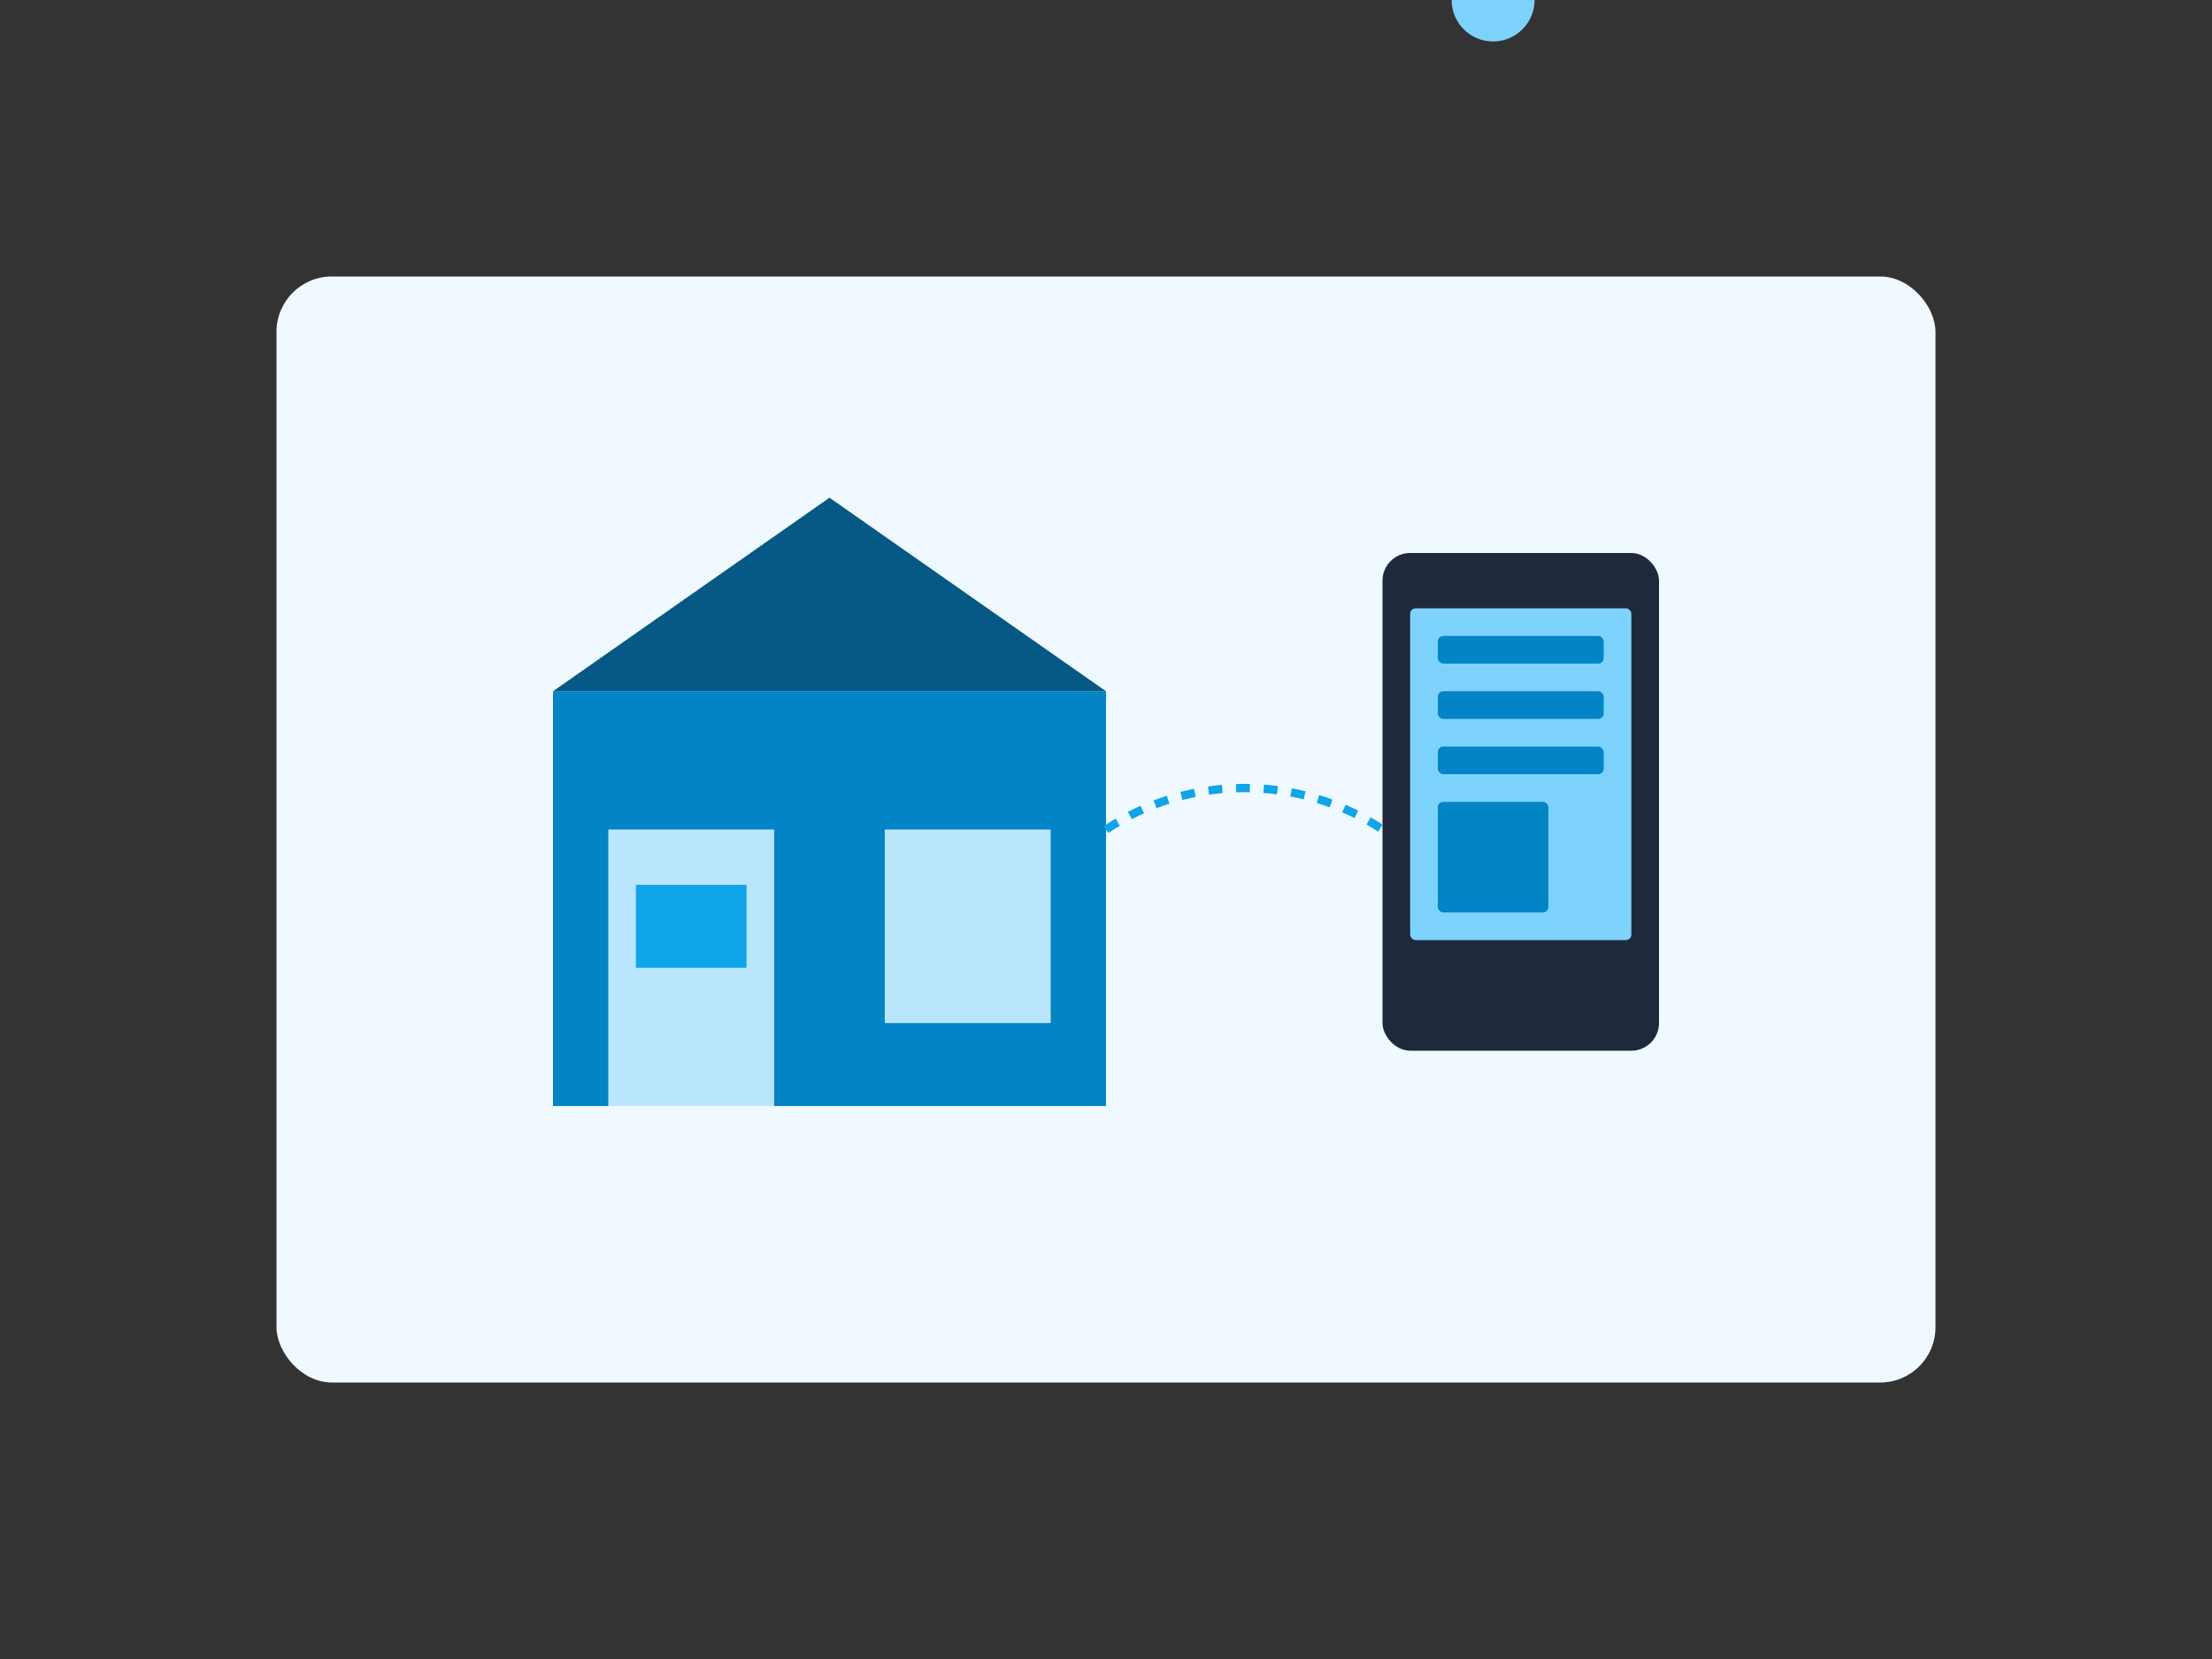 <svg xmlns="http://www.w3.org/2000/svg" width="800" height="600" viewBox="0 0 800 600" fill="none">
  <rect x="0" y="0" width="800" height="600" fill="#333333" stroke="none"/>
  <!-- Background Elements -->
  <rect x="100" y="100" width="600" height="400" rx="20" fill="#f0f9ff" />
  
  <!-- Store Building -->
  <rect x="200" y="250" width="200" height="150" fill="#0284c7" />
  <rect x="220" y="300" width="60" height="100" fill="#bae6fd" />
  <rect x="320" y="300" width="60" height="70" fill="#bae6fd" />
  <path d="M200 250 L300 180 L400 250 Z" fill="#075985" />
  
  <!-- Mobile Device -->
  <rect x="500" y="200" width="100" height="180" rx="10" fill="#1e293b" />
  <rect x="510" y="220" width="80" height="120" rx="2" fill="#7dd3fc" />
  
  <!-- Connection Lines -->
  <path d="M400 300 C 430 280, 470 280, 500 300" stroke="#0ea5e9" stroke-width="3" stroke-dasharray="5,5" />
  
  <!-- Data Elements on Screen -->
  <rect x="520" y="230" width="60" height="10" rx="2" fill="#0284c7" />
  <rect x="520" y="250" width="60" height="10" rx="2" fill="#0284c7" />
  <rect x="520" y="270" width="60" height="10" rx="2" fill="#0284c7" />
  <rect x="520" y="290" width="40" height="40" rx="2" fill="#0284c7" />
  
  <!-- Small Icons -->
  <circle cx="540" y="310" r="15" fill="#7dd3fc" />
  <rect x="230" y="320" width="40" height="30" fill="#0ea5e9" />
</svg>